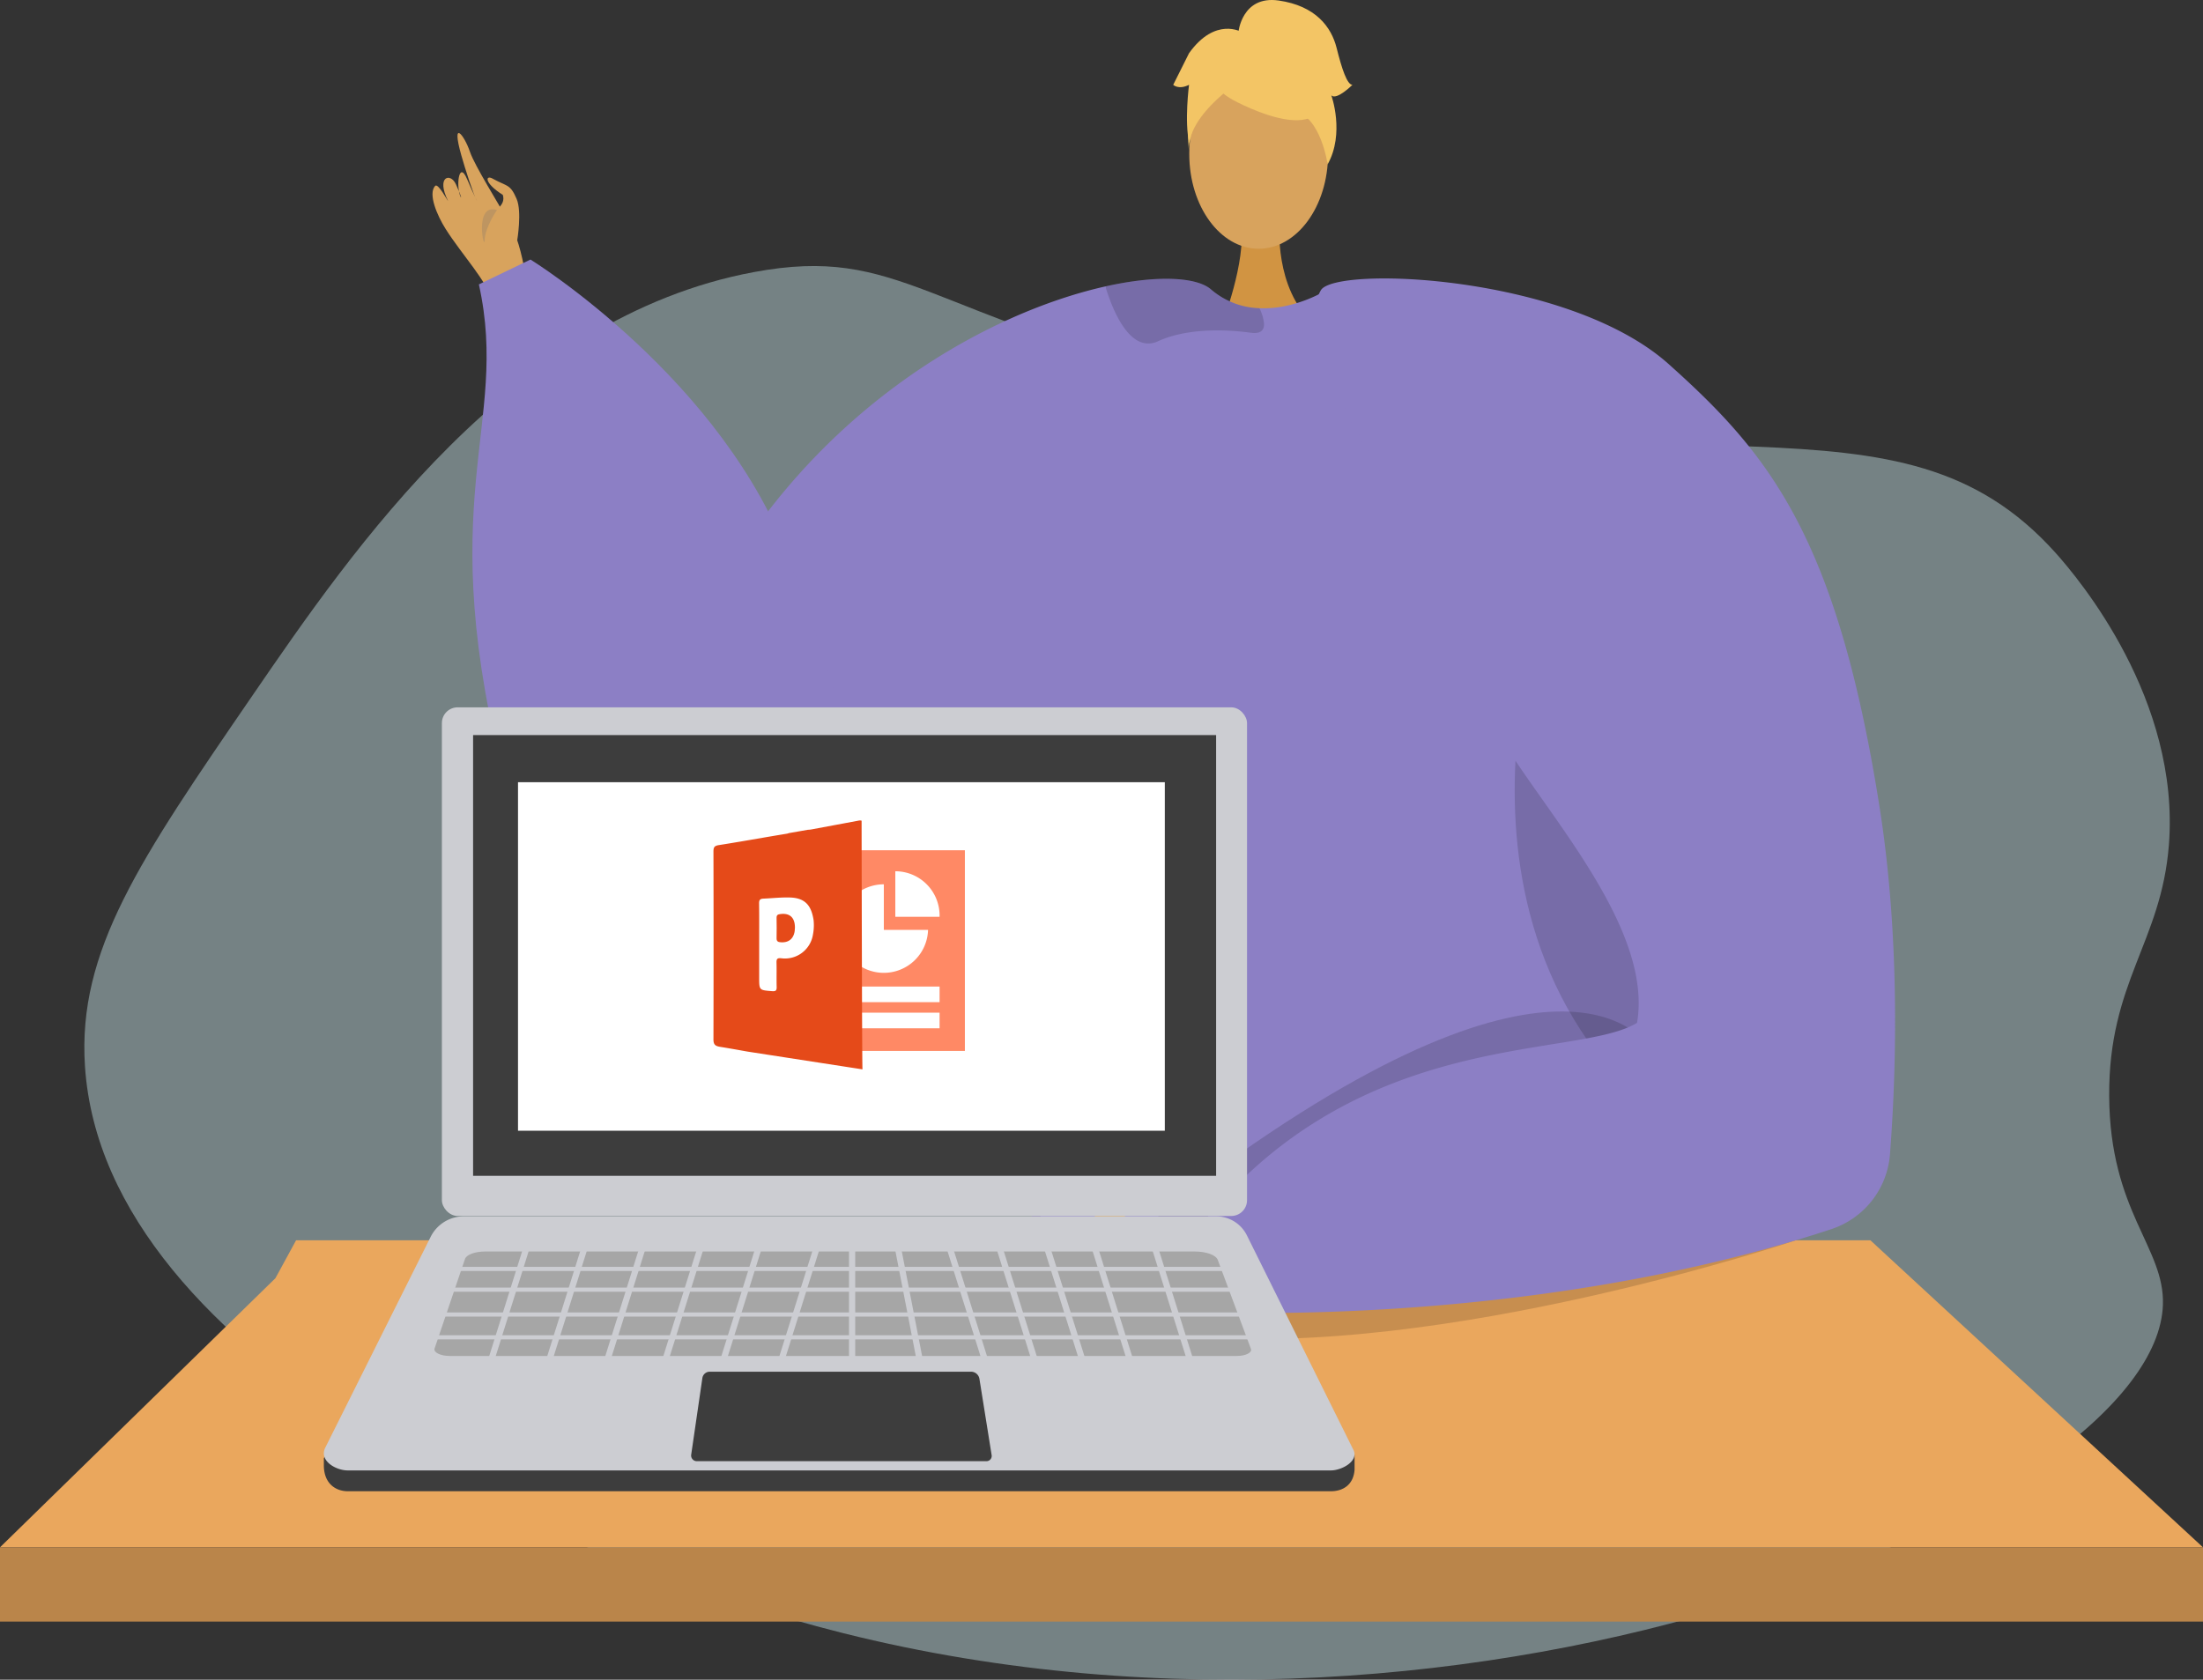 <svg xmlns="http://www.w3.org/2000/svg" width="465" height="354.635" viewBox="0 0 465 354.635"><rect x="0" y="0" width="465" height="354.635" fill="#333333" stroke="none"/><defs><style>.a{fill:#bad4d8;opacity:0.49;}.b,.e{fill:#d8a35d;}.b,.c{fill-rule:evenodd;}.c{fill:#be9561;}.d{fill:#d19442;}.f{fill:#8c7fc5;}.g{opacity:0.15;}.h{fill:#f3c565;}.i{fill:#eaa75d;}.j{fill:#ba854a;}.k{fill:#bc5930;}.l{fill:#e7e7e7;}.m{fill:#8b929e;}.n{fill:#3d3d3d;}.o{fill:#cccdd2;}.p{fill:#a6a6a6;}.q{fill:#fff;}.r{fill:#ff8965;}.s{fill:#e54a19;}</style></defs><g transform="translate(-521.422 -501.463)"><path class="a" d="M566.357,622.252c-23.749,34.636-36.878,53.779-35.291,78.142,4.072,62.491,101.416,105.048,160.067,119.735,135.582,33.951,277.123-27.765,278.539-69.321.415-12.129-11.212-19.582-11.343-44.112-.127-24.064,10.982-32.413,12.6-52.935,2.431-30.755-19.015-56.269-23.948-61.759-33.39-37.172-77.139-10.81-177.711-35.289-61.168-14.889-65.966-29.749-97.047-23.948C621.185,542.294,587.773,591.02,566.357,622.252Z" transform="translate(8.289 26.151)"/><g transform="translate(521.422 501.463)"><g transform="translate(91.285 28.088)"><path class="b" d="M591.143,555.56c-.311-1.065-1.267-13.879-4.2-19.18s-7.792-12.911-8.836-15.971c-1.226-3.6-4-7.011-1.808.788.792,2.814,2.569,8.37,3.226,9.429.32.513-.3-.359-1.993-4.379-1.8-4.27-2.425,1.763-1.332,3.808,0,0,.307.221-1.05-2.766-1.151-2.536-4.235-1.65-1.656,3.523-.045.092-2.1-3.868-2.73-3.177-1.533,1.68.414,6.237,2.225,9.1,3.531,5.578,8.683,10.879,10.08,15.67Z" transform="translate(-570.206 -516.474)"/><path class="b" d="M582.681,534.732s1.027-6.053-.129-8.735c-1.366-3.168-1.948-2.573-4.925-4.2-1.693-1.046-2.075.792,2.008,3.35.728,2.352-1.993,3.033-1.875,4.665s1.248,5.984,2.277,6.56S582.681,534.732,582.681,534.732Z" transform="translate(-564.792 -512.096)"/><path class="c" d="M578.967,525.221s-2.543,3.7-2.6,6.37S574.014,523.705,578.967,525.221Z" transform="translate(-565.347 -508.984)"/></g><g transform="translate(99.709)"><path class="d" d="M671.419,528.388s-1.218,13.583,7.161,21.094-19.309,0-19.309,0,5.153-13.009,4-21.094S671.419,528.388,671.419,528.388Z" transform="translate(-501.036 -481.136)"/><ellipse class="e" cx="14.647" cy="19.984" rx="14.647" ry="19.984" transform="translate(151.316 12.55)"/><path class="f" d="M599.656,607.673c22.174-46.384,61.748-67.543,87.013-73.162,10.937-2.436,19.191-1.957,22.208.646a16.375,16.375,0,0,0,10.224,3.973,22.212,22.212,0,0,0,5.741-.524,28.521,28.521,0,0,0,6.085-2.069c.936-.434,1.48-.745,1.48-.745a59.406,59.406,0,0,1,15.464.923c57.164,11.194,67.111,107.041,66.6,115.285-.311,4.906-5.385,27.134-11.727,46.894-5.194,16.22-11.259,30.783-16.242,32.8-11.059,4.451-94.558,10.559-111.724,2.371-.4-.3-.835-.623-1.246-.979C667.089,727.84,660.1,717.494,656.4,707.8c0-.011-9.869-27.825-11.882-33.487-.023-.056-.034-.1-.056-.146-.065-.223-.144-.434-.223-.634-.022-.077-.054-.144-.077-.223" transform="translate(-552.973 -474.058)"/><path class="g" d="M623.44,617.469c.023.079.056.146.079.223.078.2.155.412.223.634.022.045.034.09.056.146,2.013,5.662,11.882,33.476,11.882,33.487,3.7,9.691,10.69,20.037,17.133,25.278-4.373-15.832-18-61.726-17.479-80.217C632.731,614.843,623.44,617.459,623.44,617.469Z" transform="translate(-532.252 -418.213)"/><path class="g" d="M697.138,572.515s-27.672,82.6,49.1,117.682l1.561,1.037-.4-19.429s-36.176-50.48-36.313-51.778S697.138,572.515,697.138,572.515Z" transform="translate(-472.277 -439.562)"/><path class="g" d="M679.556,542.411c.045,1.323-.657,2.191-2.78,1.9-6.632-.9-14.118-.711-19.56,1.782a4.623,4.623,0,0,1-4.472-.189c-3.482-2.036-5.64-8.112-6.5-10.8a1.84,1.84,0,0,1-.09-.589c10.937-2.436,19.191-1.957,22.208.646a16.375,16.375,0,0,0,10.224,3.973A9.026,9.026,0,0,1,679.556,542.411Z" transform="translate(-512.461 -474.058)"/><g transform="translate(147.928)"><g transform="translate(3.092 5.572)"><path class="h" d="M662.94,519.932s25.357,14.058,17.831-8.514C675.563,495.8,645.644,509.869,662.94,519.932Z" transform="translate(-653.5 -504.441)"/><path class="h" d="M668.53,514.071s-14.188,8.418-12.82,16.863c0,0-3.129-25.215,10.98-25.847s19.567.728,18.316,27.389C685.006,532.476,680.908,511.267,668.53,514.071Z" transform="translate(-655.415 -503.972)"/></g><path class="h" d="M661.112,508.315s.713-7.857,8.5-6.744,11.124,5.563,12.238,10.013,2.225,7.788,3.338,7.788c0,0-3.338,3.338-4.452,2.225,0,0,2.889,8-.78,14.571,0,0-1.444-10.121-7.008-11.233S661.112,508.315,661.112,508.315Z" transform="translate(-647.36 -501.463)"/><path class="h" d="M668.227,505.419s-5.563-3.336-11.126,4.452l-3.338,6.675s1.113,1.113,3.338,0c0,0-1.014,7.839.049,12.264l3.29-13.377Z" transform="translate(-653.763 -498.636)"/></g><path class="g" d="M758.534,624.271s-14.313-30.014-87.689,21.577,68.868-12.657,68.868-12.657Z" transform="translate(-509.27 -402.035)"/><path class="f" d="M666.253,676.208S598.53,704.937,582.1,642.978s.659-76.822-6.022-106.985l10.892-5.245s41,25.278,55.036,64.3S666.253,676.208,666.253,676.208Z" transform="translate(-574.708 -475.95)"/></g><path class="i" d="M521.422,706.231h465l-70.2-64.822H583.917l-4.36,8Z" transform="translate(-521.422 -379.541)"/><path class="g" d="M624.41,641.409c5.879,6.139,21.184,16.76,58.309,20.2,53.316,4.934,128.049-20.2,128.049-20.2Z" transform="translate(-431.698 -379.541)"/><g transform="translate(215.667 58.79)"><g transform="translate(0 195.169)"><path class="b" d="M681.141,649.68c-1.055-.354-12.185-7.021-18.222-7.576s-15.06-.81-18.175-1.7c-3.664-1.042-4.59.414-.367,2.025a59.449,59.449,0,0,0,9.611,2.723c.6.024-3.327-.5-7.6-1.39-4.543-.941-9.472-2.221-9.7-1.413-.436,1.57,12.651,5.1,14.957,5.348a57.979,57.979,0,0,1-6.08-.737c-2.743-.487-5.887-1.458-6.5-.889-.973.9,5.958,3.617,11.688,4.41.1.185-1.751.475-8.492-.924-.677-.14-2.4.155-.185,1.181,4.669,2.159,6.517,3.432,13.284,3.643,6.6.206,13.881-1.153,18.626.44Z" transform="translate(-636.677 -634.677)"/><path class="b" d="M659.494,645.2s-5.11-5.365-10.846-6.25c-3.409-.526-3.331-1.385-3.911-1.641-1.931-.849-.062,2.732,2.833,3.653,2.354.747,3.669,4.768,5.084,5.621s5.649,2.42,6.706,1.866S659.494,645.2,659.494,645.2Z" transform="translate(-630.343 -637.182)"/></g><path class="f" d="M757.649,550.966c20.956,18.751,35.456,36.167,44.5,93.456,4.59,29.066,3.394,58.131,2.2,73.458A18.112,18.112,0,0,1,791.9,733.628c-65.659,21.657-135.743,17.333-135.743,17.333-3.761-1.4.294-15,.294-15,33.594-45.59,81.6-37.924,94.519-45.921C755,666.4,722.538,636.83,718.709,622.169c-10.026-38.444-43.028-71.712-34.49-86.779C687.17,530.179,736.51,532.052,757.649,550.966Z" transform="translate(-621.096 -532.881)"/></g><rect class="j" width="465" height="15.677" transform="translate(0 326.69)"/><g transform="translate(68.356 149.342)"><g transform="translate(190.067 66.55)"><path class="k" d="M660.835,619.017h0a.626.626,0,0,0,.369-.8l-.507-1.377-1.169.43.507,1.377A.627.627,0,0,0,660.835,619.017Z" transform="translate(-659.527 -616.839)"/></g><g transform="translate(183.555 68.94)"><path class="k" d="M657.349,620.3h0a.625.625,0,0,0,.37-.8l-.507-1.377c-.036-.094-1.166.443-1.166.443l.5,1.364A.623.623,0,0,0,657.349,620.3Z" transform="translate(-656.047 -618.116)"/></g><g transform="translate(190.107 65.743)"><path class="l" d="M660.942,619.121h0a.621.621,0,0,0,.368-.8l-.554-1.506a.626.626,0,0,0-.8-.37h0a.625.625,0,0,0-.369.8l.556,1.506A.622.622,0,0,0,660.942,619.121Z" transform="translate(-659.549 -616.408)"/></g><g transform="translate(183.603 68.139)"><path class="l" d="M657.465,620.4h0a.624.624,0,0,0,.37-.8l-.556-1.508a.625.625,0,0,0-.8-.369h0a.626.626,0,0,0-.37.8l.556,1.506A.623.623,0,0,0,657.465,620.4Z" transform="translate(-656.073 -617.688)"/></g><g transform="translate(189.235 82.84)"><rect class="m" width="4.086" height="2.649" transform="translate(0 1.412) rotate(-20.217)"/></g><g transform="translate(187.488 78.46)"><rect class="m" width="4.086" height="2.649" transform="translate(0 1.412) rotate(-20.217)"/></g><g transform="translate(0 111.86)"><path class="n" d="M563.007,694.7H770.53c2.305,0,4.738-1.162,4.985-4.547v-3.11L752.8,645.069a7.231,7.231,0,0,0-6.476-4.016H587.517c-2.964,0-9.5,5.836-10.823,8.488l-18.74,38.2v1.371C557.908,693.093,560.479,694.7,563.007,694.7Z" transform="translate(-557.953 -641.053)"/></g><g transform="translate(0.001 107.466)"><path class="o" d="M562.988,692.351H770.511c2.305,0,6.1-2.021,4.672-4.506l-22.4-45.126a7.233,7.233,0,0,0-6.476-4.014H587.5a7.822,7.822,0,0,0-7,4.324l-22.178,44.38C556.768,690.238,560.46,692.351,562.988,692.351Z" transform="translate(-557.953 -638.705)"/></g><g transform="translate(24.916)"><rect class="o" width="169.945" height="107.387" rx="3.32"/></g><g transform="translate(31.502 5.857)"><rect class="n" width="156.835" height="93.052"/></g><g transform="translate(77.524 140.267)"><path class="n" d="M600.577,675.126h61.148a1.1,1.1,0,0,0,1.089-1.276l-2.578-16.107a1.793,1.793,0,0,0-1.77-1.508H603.313a1.573,1.573,0,0,0-1.557,1.347l-2.363,16.2A1.193,1.193,0,0,0,600.577,675.126Z" transform="translate(-599.383 -656.234)"/></g><g transform="translate(23.343 114.891)"><path class="p" d="M573.671,664.727H739.814c1.843,0,3.25-.709,2.958-1.491l-7.006-18.8c-.378-1.014-2.414-1.761-4.805-1.761H581.108c-2.124,0-3.926.67-4.233,1.572l-6.42,18.909C570.2,663.988,571.714,664.727,573.671,664.727Z" transform="translate(-570.427 -642.673)"/></g><g transform="translate(22.905 110.693)"><g transform="translate(0 7.438)"><rect class="o" width="173.259" height="0.875" transform="translate(173.259 0.875) rotate(-180)"/></g><g transform="translate(0 11.813)"><rect class="o" width="173.259" height="0.875" transform="translate(173.259 0.875) rotate(-180)"/></g><g transform="translate(0 17.063)"><rect class="o" width="173.259" height="0.875" transform="translate(173.259 0.875) rotate(-180)"/></g><g transform="translate(0 21.876)"><rect class="o" width="173.259" height="0.875" transform="translate(173.259 0.875) rotate(-180)"/></g><g transform="translate(151.024 0.467)"><rect class="o" width="1.313" height="28.877" transform="translate(9.906 27.549) rotate(162.561)"/></g><g transform="translate(138.336 0.467)"><rect class="o" width="1.313" height="28.877" transform="translate(9.906 27.549) rotate(162.561)"/></g><g transform="translate(128.273 0.467)"><rect class="o" width="1.313" height="28.877" transform="translate(9.906 27.549) rotate(162.561)"/></g><g transform="translate(118.21 0.467)"><rect class="o" width="1.313" height="28.877" transform="translate(9.906 27.549) rotate(162.561)"/></g><g transform="translate(107.709 0.467)"><rect class="o" width="1.313" height="28.877" transform="translate(9.906 27.549) rotate(162.561)"/></g><g transform="translate(97.018 0.139)"><rect class="o" width="1.313" height="28.877" transform="translate(6.788 28.348) rotate(169.022)"/></g><g transform="translate(87.942 0)"><rect class="o" width="1.313" height="28.877" transform="translate(1.313 28.877) rotate(-180)"/></g><g transform="translate(11.454 0.467)"><rect class="o" width="1.313" height="28.877" transform="translate(1.252 27.943) rotate(-162.561)"/></g><g transform="translate(23.705 0.467)"><rect class="o" width="1.313" height="28.877" transform="translate(1.252 27.943) rotate(-162.561)"/></g><g transform="translate(35.955 0.467)"><rect class="o" width="1.313" height="28.877" transform="translate(1.252 27.943) rotate(-162.561)"/></g><g transform="translate(48.206 0.467)"><rect class="o" width="1.313" height="28.877" transform="translate(1.252 27.943) rotate(-162.561)"/></g><g transform="translate(60.457 0.467)"><rect class="o" width="1.313" height="28.877" transform="translate(1.252 27.943) rotate(-162.561)"/></g><g transform="translate(72.707 0.467)"><rect class="o" width="1.313" height="28.877" transform="translate(1.252 27.943) rotate(-162.561)"/></g></g></g><rect class="q" width="136.524" height="73.583" transform="translate(109.34 165.15)"/></g><g transform="translate(672.015 674.69)"><rect class="q" width="18.483" height="30.216" transform="translate(5.399 8.146)"/><g transform="translate(25.633 6.284)"><path class="r" d="M618.021,597.4h25.017v42.368H615.6Z" transform="translate(-615.6 -597.396)"/><path class="q" d="M634.81,610.858a9.346,9.346,0,1,1-9.335-9.616v9.616Z" transform="translate(-615.145 -594.046)"/><path class="q" d="M631.76,609.118c0,.086,0,.18-.007.266h-9.337v-9.616A9.349,9.349,0,0,1,631.76,609.118Z" transform="translate(-609.662 -595.33)"/><rect class="q" width="16.478" height="3.295" transform="translate(5.619 28.783)"/><rect class="q" width="16.478" height="3.295" transform="translate(5.619 34.298)"/></g><path class="s" d="M633.171,594.087a1.277,1.277,0,0,0-.657-.013q-2.492.469-4.987.932l-.092.017c-1.606.3-3.213.6-4.818.9a3.445,3.445,0,0,1-.732.073l-4.07.711a2.048,2.048,0,0,1-.492.135c-3.359.547-6.707,1.143-10.058,1.708l-.017,0c-1.405.238-2.8.47-4.212.69-.934.146-1.136.462-1.136,1.345q.051,19.833,0,39.674c-.006,1.145.438,1.415,1.407,1.574,1.927.309,3.849.657,5.771,1l24.281,3.754C633.251,646.026,633.171,594.087,633.171,594.087ZM622.9,618.139a5.977,5.977,0,0,1-6.624,5c-.866-.107-1.089.092-1.065.928.051,1.7-.019,3.409.032,5.112.021.788-.215.96-1,.895-2.689-.217-2.693-.183-2.693-2.914v-7c0-2.87.022-5.741-.017-8.611-.009-.747.2-.977.96-1.011,1.89-.082,3.765-.3,5.666-.232,3.406.129,4.45,2.064,4.878,4.768A10.346,10.346,0,0,1,622.9,618.139Z" transform="translate(-601.901 -594.038)"/><path class="s" d="M612.9,607.469c0,2.1-1.1,3.239-2.975,3.11-.584-.039-.917-.189-.9-.857.03-1.433.026-2.869,0-4.3-.011-.58.236-.734.784-.8C611.791,604.354,612.9,605.346,612.9,607.469Z" transform="translate(-595.701 -584.86)"/></g></g></svg>